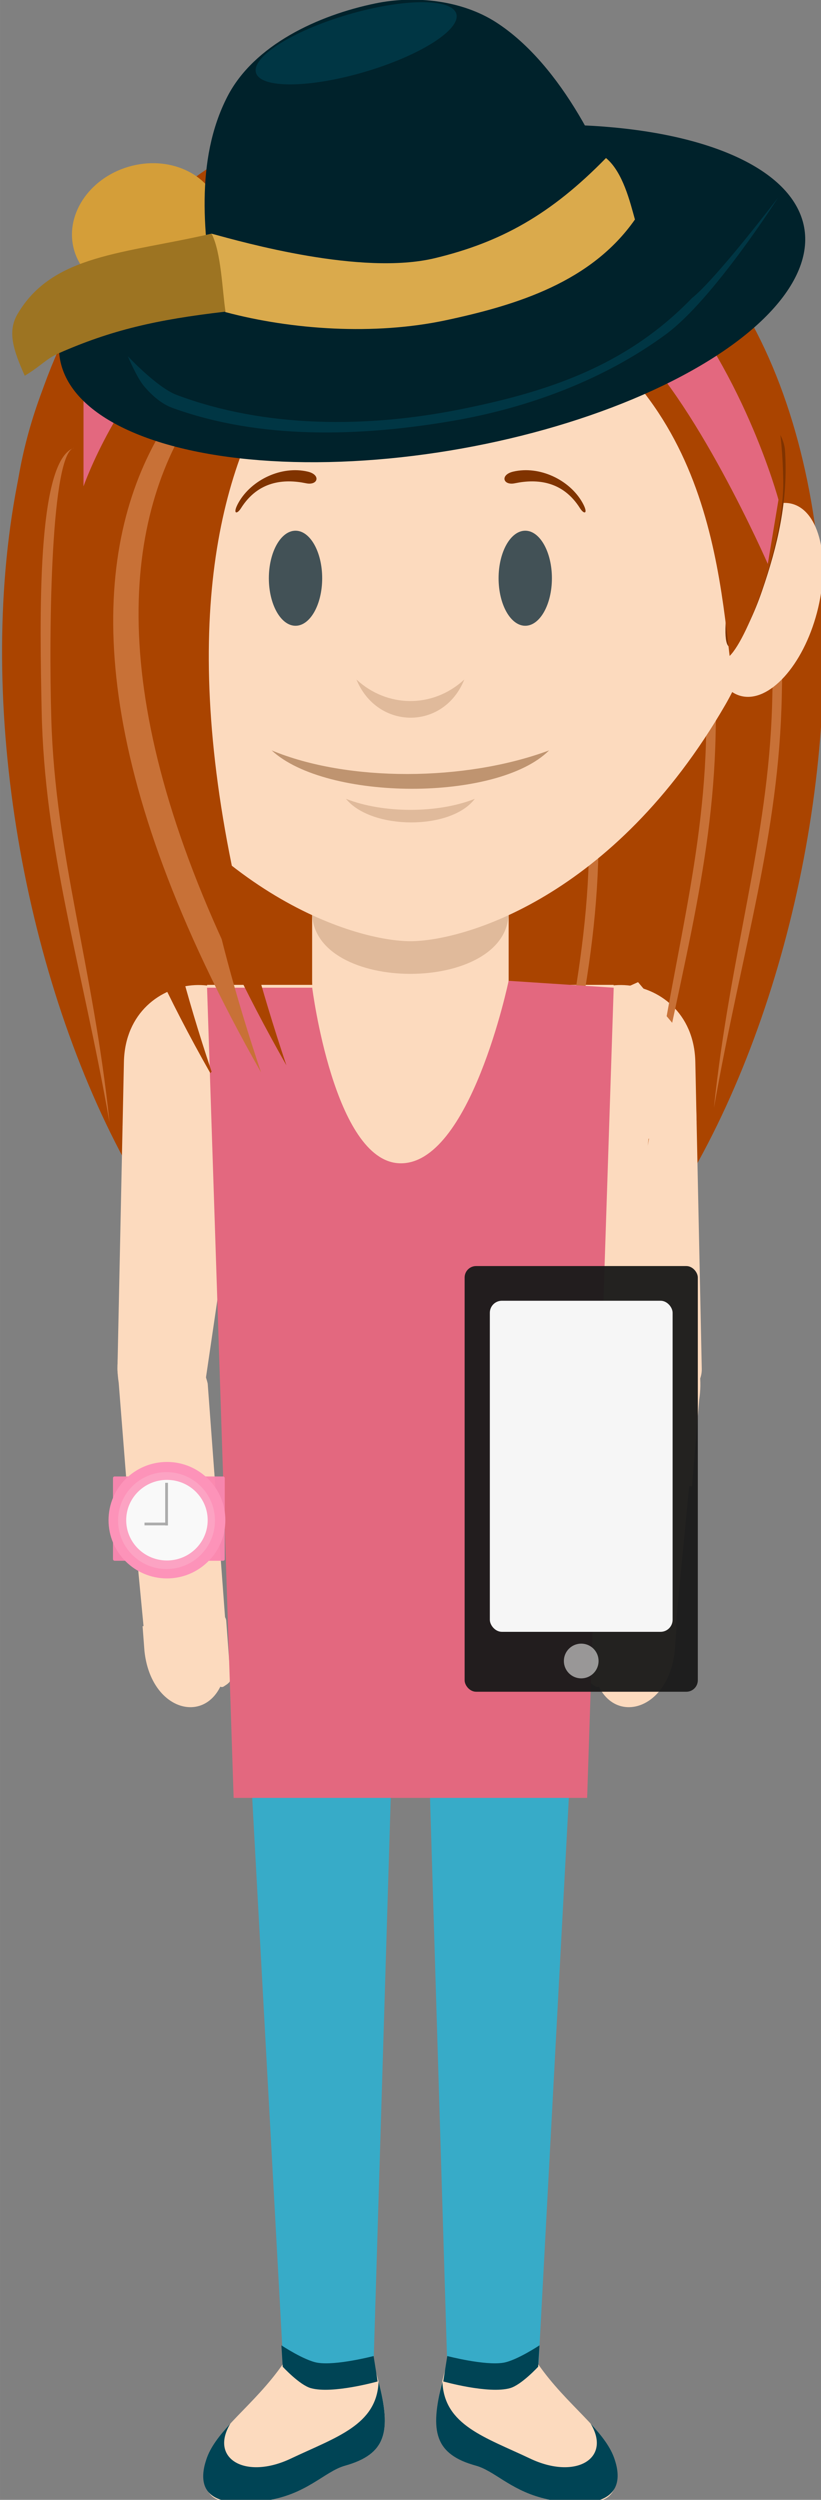 <?xml version="1.0" encoding="UTF-8" standalone="no"?>
<!-- Created with Inkscape (http://www.inkscape.org/) -->

<svg
   xmlns:dc="http://purl.org/dc/elements/1.1/"
   xmlns:cc="http://creativecommons.org/ns#"
   xmlns:rdf="http://www.w3.org/1999/02/22-rdf-syntax-ns#"
   xmlns:svg="http://www.w3.org/2000/svg"
   xmlns="http://www.w3.org/2000/svg"
   xmlns:sodipodi="http://sodipodi.sourceforge.net/DTD/sodipodi-0.dtd"
   xmlns:inkscape="http://www.inkscape.org/namespaces/inkscape"
   width="14.179mm"
   height="43.147mm"
   viewBox="0 0 50.239 152.883"
   id="svg12295"
   version="1.1"
   inkscape:version="0.92.1 r"
   sodipodi:docname="ines.svg"
   inkscape:export-filename="/home/desarrollo/Documentos/civ/Megamente/img/quien-soy/ejercicio38/ines.png"
   inkscape:export-xdpi="90"
   inkscape:export-ydpi="90">
  <rect x="0" y="0" width="50.239" height="152.883" fill="#808080" stroke="none"/>
  <defs
     id="defs12297" />
  <sodipodi:namedview
     id="base"
     pagecolor="#ffffff"
     bordercolor="#666666"
     borderopacity="1.0"
     inkscape:pageopacity="0.0"
     inkscape:pageshadow="2"
     inkscape:zoom="1.290625"
     inkscape:cx="-11.768488"
     inkscape:cy="50.11213"
     inkscape:document-units="px"
     inkscape:current-layer="layer1"
     showgrid="false"
     fit-margin-top="0"
     fit-margin-left="0"
     fit-margin-right="0"
     fit-margin-bottom="0"
     inkscape:window-width="1366"
     inkscape:window-height="708"
     inkscape:window-x="0"
     inkscape:window-y="32"
     inkscape:window-maximized="1" />
  <g
     inkscape:label="Capa 1"
     inkscape:groupmode="layer"
     id="layer1"
     transform="translate(-345.433,-381.08)">
    <g
       id="g240"
       transform="matrix(1.25,0,0,-1.25,376.372,394.785)"
       style="fill:#e3687f;fill-opacity:1" />
    <g
       id="g4727">
      <g
         style="stroke-width:2.185"
         transform="matrix(0.458,0,0,0.458,187.351,289.604)"
         id="g4643">
        <g
           style="stroke-width:2.185"
           id="g176"
           transform="matrix(1.25,0,0,-1.25,375.269,416.28)">
          <path
             d="m 0,0 -1.891,25.454 c -1.634,6.744 -10.373,5.938 -9.096,-2.424 l 2.31,-24.253 z"
             style="fill:#fcdabe;fill-opacity:1;fill-rule:evenodd;stroke:none;stroke-width:2.185"
             id="path178"
             inkscape:connector-curvature="0" />
        </g>
        <g
           style="stroke-width:2.185"
           id="g180"
           transform="matrix(1.25,0,0,-1.25,424.501,416.28)">
          <path
             d="m 0,0 1.891,25.454 c 1.636,6.744 10.463,6.593 9.185,-1.768 L 8.677,-1.223 Z"
             style="fill:#fcdabe;fill-opacity:1;fill-rule:evenodd;stroke:none;stroke-width:2.185"
             id="path182"
             inkscape:connector-curvature="0" />
        </g>
        <g
           id="g184"
           transform="matrix(1.25,0,0,-1.468,399.508,218.284)"
           style="fill:#aa4400;fill-opacity:1;stroke-width:2.185">
          <path
             d="m 0,0 c -13.678,4.808 -27.617,-5.024 -34.352,-14.482 -22.28,-31.289 0.191,-99.03 34.735,-99.03 33.892,0 56.878,64.701 36.524,96.701 C 30.243,-6.335 15.881,4.808 0,0"
             style="fill:#aa4400;fill-opacity:1;fill-rule:evenodd;stroke:none;stroke-width:2.185"
             id="path186"
             inkscape:connector-curvature="0"
             sodipodi:nodetypes="ccscc" />
        </g>
        <g
           id="g188"
           transform="matrix(1.25,0,0,-1.25,379.069,340.187)"
           style="fill:#fcdabe;fill-opacity:1;stroke-width:2.185">
          <path
             d="m 0,0 -5.284,-35.936 c -0.644,-4.383 -9.376,-1.982 -9.292,2.069 l 0.691,32.788 C -13.664,9.472 1.457,9.906 0,0"
             style="fill:#fcdabe;fill-opacity:1;fill-rule:evenodd;stroke:none;stroke-width:2.185"
             id="path190"
             inkscape:connector-curvature="0" />
        </g>
        <g
           style="stroke-width:2.185"
           id="g192"
           transform="matrix(1.25,0,0,-1.25,420.701,340.187)">
          <path
             d="m 0,0 5.284,-35.936 c 0.644,-4.383 9.376,-1.982 9.292,2.07 L 13.887,-1.079 C 13.665,9.471 -1.457,9.906 0,0"
             style="fill:#fcdabe;fill-opacity:1;fill-rule:evenodd;stroke:none;stroke-width:2.185"
             id="path194"
             inkscape:connector-curvature="0" />
        </g>
        <g
           style="stroke-width:2.185"
           id="g196"
           transform="matrix(1.25,0,0,-1.25,427.154,331.238)">
          <path
             d="m 0,0 -8.326,-62.257 h -13.705 -14.2 L -43.465,0 Z"
             style="fill:#fcdabe;fill-opacity:1;fill-rule:evenodd;stroke:none;stroke-width:2.185"
             id="path198"
             inkscape:connector-curvature="0" />
        </g>
        <g
           style="stroke-width:2.185"
           id="g200"
           transform="matrix(1.25,0,0,-1.25,382.992,515.345)">
          <path
             d="m 0,0 c -3.09,-4.474 -7.206,-7.048 -8.235,-10.275 -0.581,-1.826 -0.148,-4.133 1.706,-4.363 7.978,-0.987 10.297,2.933 13.139,3.729 C 11.522,-9.531 11.647,-6.706 9.661,0 7.673,6.706 2.487,4.185 0,0"
             style="fill:#fcdabe;fill-opacity:1;fill-rule:evenodd;stroke:none;stroke-width:2.185"
             id="path202"
             inkscape:connector-curvature="0" />
        </g>
        <g
           id="g204"
           transform="matrix(1.25,0,0,-1.25,377.17,409.059)"
           style="fill:#37abc8;fill-opacity:1;stroke-width:2.185">
          <path
             d="M 0,0 H 36.508 L 31.958,-84.992 22.19,-85.028 l -1.965,64.67 c -0.155,5.128 -3.786,5.158 -3.942,0 l -1.964,-64.67 H 4.658 Z"
             style="fill:#37abc8;fill-opacity:1;fill-rule:evenodd;stroke:none;stroke-width:2.185"
             id="path206"
             inkscape:connector-curvature="0"
             sodipodi:nodetypes="ccccccccc" />
        </g>
        <g
           style="stroke-width:2.185"
           id="g208"
           transform="matrix(1.25,0,0,-1.25,425.42,415.323)">
          <path
             d="m 0,0 v 0 c -0.352,0.237 -0.793,-0.239 -0.825,-0.656 l -0.46,-6.162 c -0.032,-0.417 0.369,-0.624 0.721,-0.861 V -7.68 c 0.353,-0.237 0.793,0.239 0.825,0.657 l 0.46,6.161 C 0.753,-0.445 0.424,-0.056 0,0"
             style="fill:#fcdabe;fill-opacity:1;fill-rule:evenodd;stroke:none;stroke-width:2.185"
             id="path210"
             inkscape:connector-curvature="0" />
        </g>
        <g
           style="stroke-width:2.185"
           id="g212"
           transform="matrix(1.25,0,0,-1.25,424.369,418.617)">
          <path
             d="M 0,0 0.202,2.65 8.956,1.39 8.755,-1.26 C 7.907,-9.239 -0.993,-9.688 0,0"
             style="fill:#fcdabe;fill-opacity:1;fill-rule:evenodd;stroke:none;stroke-width:2.185"
             id="path214"
             inkscape:connector-curvature="0" />
        </g>
        <g
           style="stroke-width:2.185"
           id="g216"
           transform="matrix(1.25,0,0,-1.25,399.987,289.062)">
          <path
             d="m 0,0 v 0 c 5.778,0 10.504,-4.726 10.504,-10.503 v -22.805 c 0,-5.777 -4.726,-10.503 -10.504,-10.503 -5.776,0 -10.502,4.726 -10.502,10.503 v 22.805 C -10.502,-4.726 -5.776,0 0,0"
             style="fill:#fcdabe;fill-opacity:1;fill-rule:evenodd;stroke:none;stroke-width:2.185"
             id="path218"
             inkscape:connector-curvature="0" />
        </g>
        <g
           style="stroke-width:2.185"
           id="g220"
           transform="matrix(1.25,0,0,-1.25,413.116,321.548)">
          <path
             d="M 0,0 V 0 C 0,-8.77 -21.005,-8.77 -21.005,0 -21.005,8.769 0,8.769 0,0"
             style="fill:#e0ba9b;fill-opacity:1;fill-rule:evenodd;stroke:none;stroke-width:2.185"
             id="path222"
             inkscape:connector-curvature="0" />
        </g>
        <path
           d="m 436.402,262.653 c 5.111,1.572 4.602,23.264 4.371,35.029 -0.364,18.592 -5.283,33.654 -9.071,55.043 2.179,-20.802 7.244,-35.699 7.777,-53.817 0.357,-12.123 0.056,-35.765 -3.078,-36.256 z"
           style="fill:#c87137;fill-opacity:1;fill-rule:evenodd;stroke:none;stroke-width:2.185"
           id="path322-5-3-5"
           inkscape:connector-curvature="0"
           sodipodi:nodetypes="cacac" />
        <path
           d="m 420.745,278.31 c 5.111,1.572 4.602,23.264 4.371,35.029 -0.364,18.592 -5.283,33.654 -9.071,55.043 2.179,-20.802 7.244,-35.699 7.777,-53.817 0.357,-12.123 0.056,-35.765 -3.078,-36.256 z"
           style="fill:#c87137;fill-opacity:1;fill-rule:evenodd;stroke:none;stroke-width:2.185"
           id="path322-5-3-6"
           inkscape:connector-curvature="0"
           sodipodi:nodetypes="cacac" />
        <g
           style="stroke-width:2.185"
           id="g224"
           transform="matrix(1.25,0,0,-1.25,399.987,221.035)">
          <path
             d="M 0,0 C -45.955,0 -42.435,-43.08 -33.667,-58.237 -21.701,-78.922 -5.608,-83.499 0,-83.499 c 5.61,0 21.703,4.577 33.669,25.262 C 42.437,-43.08 45.956,0 0,0"
             style="fill:#fcdabe;fill-opacity:1;fill-rule:evenodd;stroke:none;stroke-width:2.185"
             id="path226"
             inkscape:connector-curvature="0" />
        </g>
        <g
           style="stroke-width:2.185"
           id="g228"
           transform="matrix(1.25,0,0,-1.25,374.35,415.324)">
          <path
             d="m 0,0 0.002,0.001 c 0.351,0.238 0.791,-0.239 0.823,-0.656 l 0.46,-6.162 C 1.317,-7.234 0.916,-7.441 0.564,-7.678 v -0.001 c -0.353,-0.237 -0.793,0.239 -0.825,0.657 l -0.46,6.161 C -0.752,-0.444 -0.424,-0.056 0,0"
             style="fill:#fcdabe;fill-opacity:1;fill-rule:evenodd;stroke:none;stroke-width:2.185"
             id="path230"
             inkscape:connector-curvature="0" />
        </g>
        <g
           style="stroke-width:2.185"
           id="g232"
           transform="matrix(1.25,0,0,-1.25,375.401,418.617)">
          <path
             d="M 0,0 -0.2,2.65 -8.956,1.39 -8.755,-1.26 C -7.907,-9.239 0.993,-9.689 0,0"
             style="fill:#fcdabe;fill-opacity:1;fill-rule:evenodd;stroke:none;stroke-width:2.185"
             id="path234"
             inkscape:connector-curvature="0" />
        </g>
        <g
           style="stroke-width:2.185"
           id="g236"
           transform="matrix(1.25,0,0,-1.25,437.908,339.804)">
          <path
             d="m 0,0 0.256,-7.821 -9.868,-3.393 -2.47,-44.19 H -48.59 l -2.432,43.535 -10.08,3.607 8.145,14.306 C -35.104,0.611 -30.276,-3.861 -6,7.143"
             style="fill:#fcdabe;fill-opacity:1;fill-rule:evenodd;stroke:none;stroke-width:2.185"
             id="path238"
             inkscape:connector-curvature="0"
             sodipodi:nodetypes="ccccccccc" />
        </g>
        <g
           style="stroke-width:2.185"
           id="g244"
           transform="matrix(1.25,0,0,-1.25,417.008,515.345)">
          <path
             d="m 0,0 c 3.092,-4.474 7.208,-7.048 8.237,-10.275 0.581,-1.826 0.148,-4.133 -1.706,-4.363 -7.979,-0.987 -10.298,2.933 -13.139,3.729 -4.912,1.378 -4.894,4.882 -2.908,11.588 C -2.278,-0.83 -3.664,-0.458 0,0"
             style="fill:#fcdabe;fill-opacity:1;fill-rule:evenodd;stroke:none;stroke-width:2.185"
             id="path246"
             inkscape:connector-curvature="0"
             sodipodi:nodetypes="cccccc" />
        </g>
        <path
           d="m 445.241,257.602 c 5.111,1.572 4.602,23.264 4.371,35.029 -0.364,18.592 -5.283,33.654 -9.071,55.043 2.179,-20.802 7.244,-35.699 7.777,-53.817 0.357,-12.123 0.056,-35.765 -3.078,-36.256 z"
           style="fill:#c87137;fill-opacity:1;fill-rule:evenodd;stroke:none;stroke-width:2.185"
           id="path322-5-3"
           inkscape:connector-curvature="0"
           sodipodi:nodetypes="cacac" />
        <g
           style="stroke-width:2.185"
           id="g252"
           transform="matrix(1.25,0,0,-1.25,450.926,266.993)">
          <path
             d="M 0,0 C -2.988,0.742 -6.619,-3.255 -8.109,-8.928 -9.6,-14.6 -8.385,-19.8 -5.395,-20.542 c 2.988,-0.743 6.619,3.255 8.109,8.928 C 4.205,-5.942 2.99,-0.742 0,0"
             style="fill:#fcdabe;fill-opacity:1;fill-rule:evenodd;stroke:none;stroke-width:2.185"
             id="path254"
             inkscape:connector-curvature="0" />
        </g>
        <g
           style="stroke-width:2.185"
           id="g256"
           transform="matrix(1.25,0,0,-1.25,415.335,283.289)">
          <path
             d="m 0,0 c 1.569,0 2.85,2.28 2.85,5.077 0,2.797 -1.281,5.078 -2.85,5.078 -1.569,0 -2.85,-2.281 -2.85,-5.078 C -2.85,2.28 -1.569,0 0,0"
             style="fill:#425156;fill-opacity:1;fill-rule:evenodd;stroke:none;stroke-width:2.185"
             id="path258"
             inkscape:connector-curvature="0" />
        </g>
        <g
           style="stroke-width:2.185"
           id="g260"
           transform="matrix(1.25,0,0,-1.25,384.641,283.289)">
          <path
             d="m 0,0 c 1.569,0 2.85,2.28 2.85,5.077 0,2.797 -1.281,5.078 -2.85,5.078 -1.569,0 -2.851,-2.281 -2.851,-5.078 C -2.851,2.28 -1.569,0 0,0"
             style="fill:#425156;fill-opacity:1;fill-rule:evenodd;stroke:none;stroke-width:2.185"
             id="path262"
             inkscape:connector-curvature="0" />
        </g>
        <g
           style="stroke-width:2.185"
           id="g264"
           transform="matrix(1.25,0,0,-1.25,418.522,299.93)">
          <path
             d="M 0,0 C -5.526,-5.502 -23.795,-5.431 -29.655,0 -21.523,-3.389 -8.977,-3.339 0,0"
             style="fill:#bf9470;fill-opacity:1;fill-rule:evenodd;stroke:none;stroke-width:2.185"
             id="path266"
             inkscape:connector-curvature="0" />
        </g>
        <g
           style="stroke-width:2.185"
           id="g268"
           transform="matrix(1.25,0,0,-1.25,407.193,290.467)">
          <path
             d="M 0,0 C -2.212,-5.484 -9.317,-5.388 -11.529,0 -8.29,-2.995 -3.414,-3.135 0,0"
             style="fill:#e0ba9b;fill-opacity:1;fill-rule:evenodd;stroke:none;stroke-width:2.185"
             id="path270"
             inkscape:connector-curvature="0" />
        </g>
        <g
           id="g272"
           transform="matrix(1.25,0,0,-1.25,365.439,256.097)"
           style="fill:#803300;fill-opacity:1;stroke-width:2.185">
          <path
             d="m 0,0 c -6.959,-6.098 -6.52,-14.909 -6.048,-21.018 0.474,-6.109 -2.215,-1.798 -3.861,2.992 -1.645,4.79 -2.819,9.617 -2.448,15.023 C -11.989,2.403 3.319,11.057 0,0"
             style="fill:#803300;fill-opacity:1;fill-rule:evenodd;stroke:none;stroke-width:2.185"
             id="path274"
             inkscape:connector-curvature="0" />
        </g>
        <g
           id="g276"
           transform="matrix(1.25,0,0,-1.25,434.589,256.097)"
           style="fill:#803300;fill-opacity:1;stroke-width:2.185">
          <path
             d="m 0,0 c 6.959,-6.098 6.522,-14.909 6.048,-21.018 -0.472,-6.109 2.217,-1.798 3.861,2.992 1.647,4.79 2.819,9.617 2.45,15.023 C 11.991,2.403 -3.318,11.057 0,0"
             style="fill:#803300;fill-opacity:1;fill-rule:evenodd;stroke:none;stroke-width:2.185"
             id="path278"
             inkscape:connector-curvature="0" />
        </g>
        <g
           id="g280"
           transform="matrix(1.25,0,0,-1.25,375.938,523.349)"
           style="fill:#004455;stroke-width:2.185">
          <path
             d="m 0,0 c -1.201,-1.3 -2.163,-2.529 -2.591,-3.872 -1.503,-4.717 2.698,-4.841 6.13,-4.398 4.576,0.59 6.485,3.14 8.715,3.764 4.412,1.239 4.962,3.644 3.587,8.982 C 15.652,-0.181 11.296,-1.447 6.46,-3.741 1.623,-6.036 -2.276,-3.764 0,0"
             style="fill:#004455;fill-opacity:1;fill-rule:evenodd;stroke:none;stroke-width:2.185"
             id="path282"
             inkscape:connector-curvature="0" />
        </g>
        <g
           id="g284"
           transform="matrix(1.25,0,0,-1.25,424.067,523.349)"
           style="fill:#004455;stroke-width:2.185">
          <path
             d="m 0,0 c 1.201,-1.3 2.163,-2.529 2.591,-3.872 1.72,-5.4 -4.411,-4.992 -7.877,-4.053 -3.36,0.911 -5.044,2.881 -6.966,3.419 -4.412,1.239 -4.964,3.644 -3.589,8.982 0.189,-4.657 4.545,-5.923 9.381,-8.217 C -1.623,-6.036 2.276,-3.764 0,0"
             style="fill:#004455;fill-opacity:1;fill-rule:evenodd;stroke:none;stroke-width:2.185"
             id="path286"
             inkscape:connector-curvature="0" />
        </g>
        <g
           style="stroke-width:2.185"
           id="g288"
           transform="matrix(1.25,0,0,-1.25,408.598,306.395)">
          <path
             d="M 0,0 C -2.566,-3.388 -11.055,-3.335 -13.776,0 -9.806,-1.571 -3.969,-1.577 0,0"
             style="fill:#e0ba9b;fill-opacity:1;fill-rule:evenodd;stroke:none;stroke-width:2.185"
             id="path290"
             inkscape:connector-curvature="0" />
        </g>
        <g
           id="g292"
           transform="matrix(1.25,0,0,-1.25,413.729,262.705)"
           style="fill:#803300;fill-opacity:1;stroke-width:2.185">
          <path
             d="m 0,0 c 2.795,0.658 6.007,-0.865 7.383,-3.288 0.691,-1.214 0.22,-1.36 -0.249,-0.617 -1.82,2.886 -4.548,3.162 -6.959,2.66 C -1.1,-1.51 -1.43,-0.336 0,0"
             style="fill:#803300;fill-opacity:1;fill-rule:evenodd;stroke:none;stroke-width:2.185"
             id="path294"
             inkscape:connector-curvature="0" />
        </g>
        <g
           id="g296"
           transform="matrix(1.25,0,0,-1.25,386.274,262.705)"
           style="fill:#803300;fill-opacity:1;stroke-width:2.185">
          <path
             d="m 0,0 c -2.795,0.658 -6.007,-0.865 -7.385,-3.288 -0.689,-1.214 -0.218,-1.36 0.251,-0.617 1.82,2.886 4.548,3.162 6.957,2.66 C 1.1,-1.51 1.43,-0.336 0,0"
             style="fill:#803300;fill-opacity:1;fill-rule:evenodd;stroke:none;stroke-width:2.185"
             id="path298"
             inkscape:connector-curvature="0" />
        </g>
        <g
           id="g300"
           transform="matrix(1.25,0,0,-1.25,373.862,397.327)"
           style="fill:#fcdabe;fill-opacity:1;stroke-width:2.185">
          <path
             d="m 0,0 -1.428,14.593 c -1.634,6.744 -10.128,4.143 -8.85,-4.218 L -9.405,-0.699 -0.002,0 Z"
             style="fill:#fcdabe;fill-opacity:1;fill-rule:evenodd;stroke:none;stroke-width:2.185"
             id="path302"
             inkscape:connector-curvature="0" />
        </g>
        <g
           id="g304"
           transform="matrix(1.25,0,0,-1.25,425.861,397.327)"
           style="fill:#fcdabe;fill-opacity:1;stroke-width:2.185">
          <path
             d="m 0,0 1.262,14.097 c 1.633,6.745 10.185,2.787 8.907,-5.573 L 9.405,-0.699 Z"
             style="fill:#fcdabe;fill-opacity:1;fill-rule:evenodd;stroke:none;stroke-width:2.185"
             id="path306"
             inkscape:connector-curvature="0" />
        </g>
        <g
           style="stroke-width:2.185"
           id="g308"
           transform="matrix(1.25,0,0,-2.128,372.822,331.617)">
          <path
             d="M 0,0 1.666,-29.819 2.84,-50.838 H 40.626 L 41.753,-30.629 43.465,0 32.235,0.432 c 0,0 -4.114,-11.625 -11.683,-11.449 C 13.578,-10.855 11.239,0 11.239,0 Z"
             style="fill:#e3687f;fill-opacity:1;fill-rule:evenodd;stroke:none;stroke-width:2.185"
             id="path310"
             inkscape:connector-curvature="0"
             sodipodi:nodetypes="cccccccacc" />
        </g>
        <g
           id="g312"
           transform="matrix(1.33,0,0,-1.524,399.615,238.935)"
           style="fill:#aa4400;fill-opacity:1;stroke-width:2.185">
          <path
             d="m 3.229,2.32 c 25.475,-5.826 27.669,-23.098 29.122,-34.068 1.879,1.579 5.474,10.002 5.386,15.346 C 37.591,-7.499 34.689,-1.73 27.259,4.524 19.164,11.34 6.252,15.928 0,13.751 -6.252,15.928 -19.164,11.34 -27.259,4.524 c -7.43,-6.254 -12.231,-16.829 -12.377,-25.732 -0.088,-5.344 5.596,-11.447 7.475,-13.026 1.453,10.97 7.258,30.562 32.731,36.388"
             style="fill:#aa4400;fill-opacity:1;fill-rule:evenodd;stroke:none;stroke-width:2.185"
             id="path314"
             inkscape:connector-curvature="0"
             sodipodi:nodetypes="ccccccccc" />
        </g>
        <g
           id="g316"
           transform="matrix(1.25,0,0,-1.25,373.432,342.842)"
           style="fill:#aa4400;stroke-width:2.185">
          <path
             d="m 0,0 c -22.253,66.233 10.575,84.984 21.308,85.508 -17.892,-1.717 -57.722,-21.754 -21.451,-85.651"
             style="fill:#aa4400;fill-opacity:1;fill-rule:evenodd;stroke:none;stroke-width:2.185"
             id="path318"
             inkscape:connector-curvature="0"
             sodipodi:nodetypes="ccc" />
        </g>
        <g
           id="g320"
           transform="matrix(-1.25,0,0,-1.25,379.991,342.842)"
           style="fill:#c87137;stroke-width:2.185">
          <path
             d="M -16.808,85.508 C 1.084,83.791 36.272,63.897 -0.036,-0.071 22.182,66.09 -6.074,84.984 -16.808,85.508 Z"
             style="fill:#c87137;fill-opacity:1;fill-rule:evenodd;stroke:none;stroke-width:2.185"
             id="path322"
             inkscape:connector-curvature="0"
             sodipodi:nodetypes="ccc" />
        </g>
        <path
           style="fill:#004455;fill-opacity:1;fill-rule:evenodd;stroke:none;stroke-width:2.185px;stroke-linecap:butt;stroke-linejoin:miter;stroke-opacity:1"
           d="m 395.611,517.724 c 0,0 -6.051,1.707 -8.929,0.893 -1.512,-0.428 -3.75,-2.857 -3.75,-2.857 l -0.179,-2.857 c 0,0 3.062,2.028 4.821,2.321 2.483,0.414 7.5,-0.893 7.5,-0.893 z"
           id="path13145"
           inkscape:connector-curvature="0"
           sodipodi:nodetypes="caccacc" />
        <path
           style="fill:#004455;fill-opacity:1;fill-rule:evenodd;stroke:none;stroke-width:2.185px;stroke-linecap:butt;stroke-linejoin:miter;stroke-opacity:1"
           d="m 404.38,517.724 c 0,0 6.051,1.707 8.929,0.893 1.512,-0.428 3.75,-2.857 3.75,-2.857 l 0.179,-2.857 c 0,0 -3.062,2.028 -4.821,2.321 -2.483,0.414 -7.5,-0.893 -7.5,-0.893 z"
           id="path13145-3"
           inkscape:connector-curvature="0"
           sodipodi:nodetypes="caccacc" />
        <path
           d="m 404.389,235.009 c -22.365,2.146 -66.35,27.014 -20.966,106.974 -27.772,-82.702 7.548,-106.319 20.966,-106.974 z"
           style="fill:#aa4400;fill-opacity:1;fill-rule:evenodd;stroke:none;stroke-width:2.185"
           id="path322-6"
           inkscape:connector-curvature="0"
           sodipodi:nodetypes="ccc" />
        <path
           style="fill:#e3687f;fill-opacity:1;fill-rule:evenodd;stroke:none;stroke-width:2.185px;stroke-linecap:butt;stroke-linejoin:miter;stroke-opacity:1"
           d="m 447.743,275.035 c 0,0 -9.878,-22.603 -18.961,-30.325 -7.761,-6.598 -20.19,-11.324 -28.182,-11.818 -8.058,-0.498 -21.27,2.865 -29.496,9.931 -10.287,8.837 -14.79,21.855 -14.79,21.855 v -11.786 c 0,0 5.56,-15.016 15.185,-22.255 9.585,-7.209 23.573,-11.285 32.672,-10.245 8.809,1.007 20.462,6.946 28.593,15.67 11.562,12.405 16.407,30.402 16.407,30.402 z"
           id="path13510"
           inkscape:connector-curvature="0"
           sodipodi:nodetypes="cassccssscc" />
        <g
           id="g320-7"
           transform="matrix(-0.658,0,0,-1.25,356.329,344.504)"
           style="fill:#c87137;fill-opacity:1;stroke-width:2.185">
          <path
             d="M 1.883,67.986 C 9.651,66.729 8.876,49.375 8.526,39.963 7.972,25.09 0.496,13.04 -5.26,-4.071 -1.948,12.57 5.75,24.488 6.56,38.982 c 0.542,9.699 0.085,28.612 -4.677,29.004 z"
             style="fill:#c87137;fill-opacity:1;fill-rule:evenodd;stroke:none;stroke-width:2.185"
             id="path322-5"
             inkscape:connector-curvature="0"
             sodipodi:nodetypes="cacac" />
        </g>
      </g>
      <g
         inkscape:label="Capa 1"
         id="layer1-6"
         transform="matrix(0.065,0,0,0.065,348.498,447.588)">
        <g
           id="g5015-3"
           transform="matrix(0.559,0,0,0.559,26.917,205.122)"
           inkscape:export-xdpi="90"
           inkscape:export-ydpi="90">
          <rect
             y="287.761"
             x="57.767"
             height="141.861"
             width="188.223"
             id="rect5013-6"
             style="opacity:0.96;fill:#fb86b0;fill-opacity:1;stroke:none;stroke-width:5;stroke-miterlimit:4;stroke-dasharray:none;stroke-dashoffset:0;stroke-opacity:1"
             ry="2.599" />
          <ellipse
             ry="98.026"
             rx="98.368"
             cy="361.321"
             cx="148.636"
             id="path4968-0"
             style="color:#000000;clip-rule:nonzero;display:inline;overflow:visible;visibility:visible;opacity:1;isolation:auto;mix-blend-mode:normal;color-interpolation:sRGB;color-interpolation-filters:linearRGB;solid-color:#000000;solid-opacity:1;fill:#fd93b9;fill-opacity:1;fill-rule:nonzero;stroke:none;stroke-width:0.499;stroke-linecap:round;stroke-linejoin:round;stroke-miterlimit:4;stroke-dasharray:none;stroke-dashoffset:0;stroke-opacity:1;color-rendering:auto;image-rendering:auto;shape-rendering:auto;text-rendering:auto;enable-background:accumulate" />
          <circle
             r="81.568"
             cy="361.999"
             cx="147.921"
             id="path4972-6"
             style="color:#000000;clip-rule:nonzero;display:inline;overflow:visible;visibility:visible;opacity:1;isolation:auto;mix-blend-mode:normal;color-interpolation:sRGB;color-interpolation-filters:linearRGB;solid-color:#000000;solid-opacity:1;fill:#fca3c3;fill-opacity:1;fill-rule:nonzero;stroke:none;stroke-width:0.528;stroke-linecap:round;stroke-linejoin:round;stroke-miterlimit:4;stroke-dasharray:none;stroke-dashoffset:0;stroke-opacity:1;color-rendering:auto;image-rendering:auto;shape-rendering:auto;text-rendering:auto;enable-background:accumulate" />
          <ellipse
             ry="67.83"
             rx="68.614"
             cy="361.321"
             cx="148.636"
             id="path4974-2"
             style="color:#000000;clip-rule:nonzero;display:inline;overflow:visible;visibility:visible;opacity:1;isolation:auto;mix-blend-mode:normal;color-interpolation:sRGB;color-interpolation-filters:linearRGB;solid-color:#000000;solid-opacity:1;fill:#f9f9f9;fill-opacity:1;fill-rule:nonzero;stroke:none;stroke-width:0.504;stroke-linecap:round;stroke-linejoin:round;stroke-miterlimit:4;stroke-dasharray:none;stroke-dashoffset:0;stroke-opacity:1;color-rendering:auto;image-rendering:auto;shape-rendering:auto;text-rendering:auto;enable-background:accumulate" />
          <rect
             y="298.427"
             x="145.689"
             height="71.786"
             width="4.643"
             id="rect4978-0-6"
             style="opacity:0.96;fill:#a9a9a9;fill-opacity:1;stroke:none;stroke-width:5;stroke-miterlimit:4;stroke-dasharray:none;stroke-dashoffset:0;stroke-opacity:1" />
          <rect
             transform="rotate(90)"
             y="-149.796"
             x="365.392"
             height="38.929"
             width="4.643"
             id="rect4978-7-9-1"
             style="opacity:0.96;fill:#a9a9a9;fill-opacity:1;stroke:none;stroke-width:5;stroke-miterlimit:4;stroke-dasharray:none;stroke-dashoffset:0;stroke-opacity:1" />
        </g>
      </g>
      <g
         inkscape:label="Capa 1"
         id="layer1-62"
         transform="matrix(-0.441,0,0,0.441,448.794,296.892)">
        <g
           id="g240-9"
           transform="matrix(1.25,0,0,-1.25,376.372,394.785)"
           style="fill:#e3687f;fill-opacity:1" />
        <g
           id="g6363"
           transform="matrix(1.112,0.327,-0.327,1.112,156.956,-339.075)"
           inkscape:export-xdpi="90"
           inkscape:export-ydpi="90">
          <ellipse
             transform="matrix(0.998,-0.068,-0.132,0.991,0,0)"
             ry="19.365"
             rx="45.023"
             cy="487.315"
             cx="218.119"
             id="path6333"
             style="color:#000000;clip-rule:nonzero;display:inline;overflow:visible;visibility:visible;opacity:1;isolation:auto;mix-blend-mode:normal;color-interpolation:sRGB;color-interpolation-filters:linearRGB;solid-color:#000000;solid-opacity:1;fill:#00222b;fill-opacity:1;fill-rule:nonzero;stroke:none;stroke-width:0.739;stroke-linecap:round;stroke-linejoin:round;stroke-miterlimit:4;stroke-dasharray:none;stroke-dashoffset:0;stroke-opacity:1;color-rendering:auto;image-rendering:auto;shape-rendering:auto;text-rendering:auto;enable-background:accumulate" />
          <ellipse
             ry="7.786"
             rx="9.062"
             cy="451.088"
             cx="183.948"
             id="path6343"
             style="color:#000000;clip-rule:nonzero;display:inline;overflow:visible;visibility:visible;opacity:1;isolation:auto;mix-blend-mode:normal;color-interpolation:sRGB;color-interpolation-filters:linearRGB;solid-color:#000000;solid-opacity:1;fill:#d49e39;fill-opacity:1;fill-rule:nonzero;stroke:none;stroke-width:0.45;stroke-linecap:round;stroke-linejoin:round;stroke-miterlimit:4;stroke-dasharray:none;stroke-dashoffset:0;stroke-opacity:1;color-rendering:auto;image-rendering:auto;shape-rendering:auto;text-rendering:auto;enable-background:accumulate" />
          <path
             sodipodi:nodetypes="caascac"
             inkscape:connector-curvature="0"
             id="path6339"
             d="m 128.636,466.106 c 0.143,-7.434 2.073,-19.853 8.214,-26.964 3.185,-3.688 8.358,-5.846 13.214,-6.25 6.967,-0.579 15.365,0.645 20.179,5.714 5.877,6.19 7.494,15.372 8.393,23.393 -6.037,5.87 -16.681,9.223 -25.893,9.821 -8.241,0.536 -17.674,0.198 -24.107,-5.714 z"
             style="fill:#00222b;fill-rule:evenodd;stroke:none;stroke-width:1px;stroke-linecap:butt;stroke-linejoin:miter;stroke-opacity:1" />
          <path
             sodipodi:nodetypes="cscczcc"
             inkscape:connector-curvature="0"
             id="path6341"
             d="m 128.814,458.427 c 8.22,4.612 14.907,6.123 23.036,5.714 9.048,-0.455 21.467,-8.293 24.821,-10.357 1.576,3.216 1.674,6.052 1.071,9.464 -7.028,4.279 -16.345,7.731 -25.089,8.393 -8.745,0.662 -17.99,0.499 -25.089,-5.179 -0.027,-2.138 -0.225,-5.854 1.25,-8.036 z"
             style="fill:#daaa4c;fill-opacity:1;fill-rule:evenodd;stroke:none;stroke-width:1px;stroke-linecap:butt;stroke-linejoin:miter;stroke-opacity:1" />
          <path
             sodipodi:nodetypes="cccacc"
             inkscape:connector-curvature="0"
             id="path6345"
             d="m 176.671,453.784 c 10.7,-0.622 18.937,-3.022 25,2.679 1.804,1.696 1.682,4.08 1.25,7.321 -2.109,-0.539 -3.037,-1.221 -4.643,-1.429 -6.809,-0.88 -12.295,-0.577 -20.58,0.853 -0.32,-2.458 -1.523,-6.96 -1.027,-9.425 z"
             style="fill:#9d7422;fill-opacity:1;fill-rule:evenodd;stroke:none;stroke-width:1px;stroke-linecap:butt;stroke-linejoin:miter;stroke-opacity:1" />
          <ellipse
             ry="3.571"
             rx="12.5"
             cy="436.82"
             cx="153.636"
             id="path6359"
             style="color:#000000;clip-rule:nonzero;display:inline;overflow:visible;visibility:visible;opacity:1;isolation:auto;mix-blend-mode:normal;color-interpolation:sRGB;color-interpolation-filters:linearRGB;solid-color:#000000;solid-opacity:1;fill:#004455;fill-opacity:0.588;fill-rule:nonzero;stroke:none;stroke-width:0.45;stroke-linecap:round;stroke-linejoin:round;stroke-miterlimit:4;stroke-dasharray:none;stroke-dashoffset:0;stroke-opacity:1;color-rendering:auto;image-rendering:auto;shape-rendering:auto;text-rendering:auto;enable-background:accumulate" />
          <path
             sodipodi:nodetypes="ccaacaaaac"
             inkscape:connector-curvature="0"
             id="path6361"
             d="m 110.37,468.772 c 0,0 9.822,7.225 13.33,8.651 10,5.685 20.101,5.828 30.292,4.933 11.308,-0.993 23.081,-4.413 32.143,-11.25 1.977,-1.492 4.286,-6.071 4.286,-6.071 0,0 -0.302,2.766 -0.864,4.013 -0.582,1.291 -1.379,2.582 -2.52,3.422 -9.011,6.627 -20.611,9.646 -31.721,10.945 -9.132,1.068 -18.805,0.403 -27.447,-2.736 -6.631,-2.409 -17.499,-11.906 -17.499,-11.906 z"
             style="fill:#003644;fill-opacity:1;fill-rule:evenodd;stroke:none;stroke-width:1px;stroke-linecap:butt;stroke-linejoin:miter;stroke-opacity:1" />
        </g>
      </g>
      <g
         inkscape:label="Capa 1"
         id="layer1-9"
         transform="matrix(0.168,0,0,0.168,371.481,411.757)">
        <g
           id="g240-3"
           transform="matrix(1.25,0,0,-1.25,376.372,394.785)"
           style="fill:#e3687f;fill-opacity:1" />
        <g
           id="g6378"
           transform="matrix(1.607,0,0,1.607,-77.456,-17.347)">
          <rect
             ry="2.599"
             y="183.963"
             x="57.028"
             height="96.429"
             width="52.857"
             id="rect6372"
             style="opacity:0.96;fill:#1a1a1a;fill-opacity:1;stroke:none;stroke-width:5;stroke-miterlimit:4;stroke-dasharray:none;stroke-dashoffset:0;stroke-opacity:1" />
          <rect
             ry="2.729"
             y="191.82"
             x="62.743"
             height="75"
             width="41.429"
             id="rect6374"
             style="opacity:0.96;fill:#ffffff;fill-opacity:1;stroke:none;stroke-width:5;stroke-miterlimit:4;stroke-dasharray:none;stroke-dashoffset:0;stroke-opacity:1" />
          <circle
             r="3.934"
             cy="273.427"
             cx="83.457"
             id="path6376"
             style="color:#000000;clip-rule:nonzero;display:inline;overflow:visible;visibility:visible;opacity:1;isolation:auto;mix-blend-mode:normal;color-interpolation:sRGB;color-interpolation-filters:linearRGB;solid-color:#000000;solid-opacity:1;fill:#ececec;fill-opacity:0.588;fill-rule:nonzero;stroke:none;stroke-width:0.261;stroke-linecap:round;stroke-linejoin:round;stroke-miterlimit:4;stroke-dasharray:none;stroke-dashoffset:0;stroke-opacity:1;color-rendering:auto;image-rendering:auto;shape-rendering:auto;text-rendering:auto;enable-background:accumulate" />
        </g>
      </g>
    </g>
  </g>
</svg>
